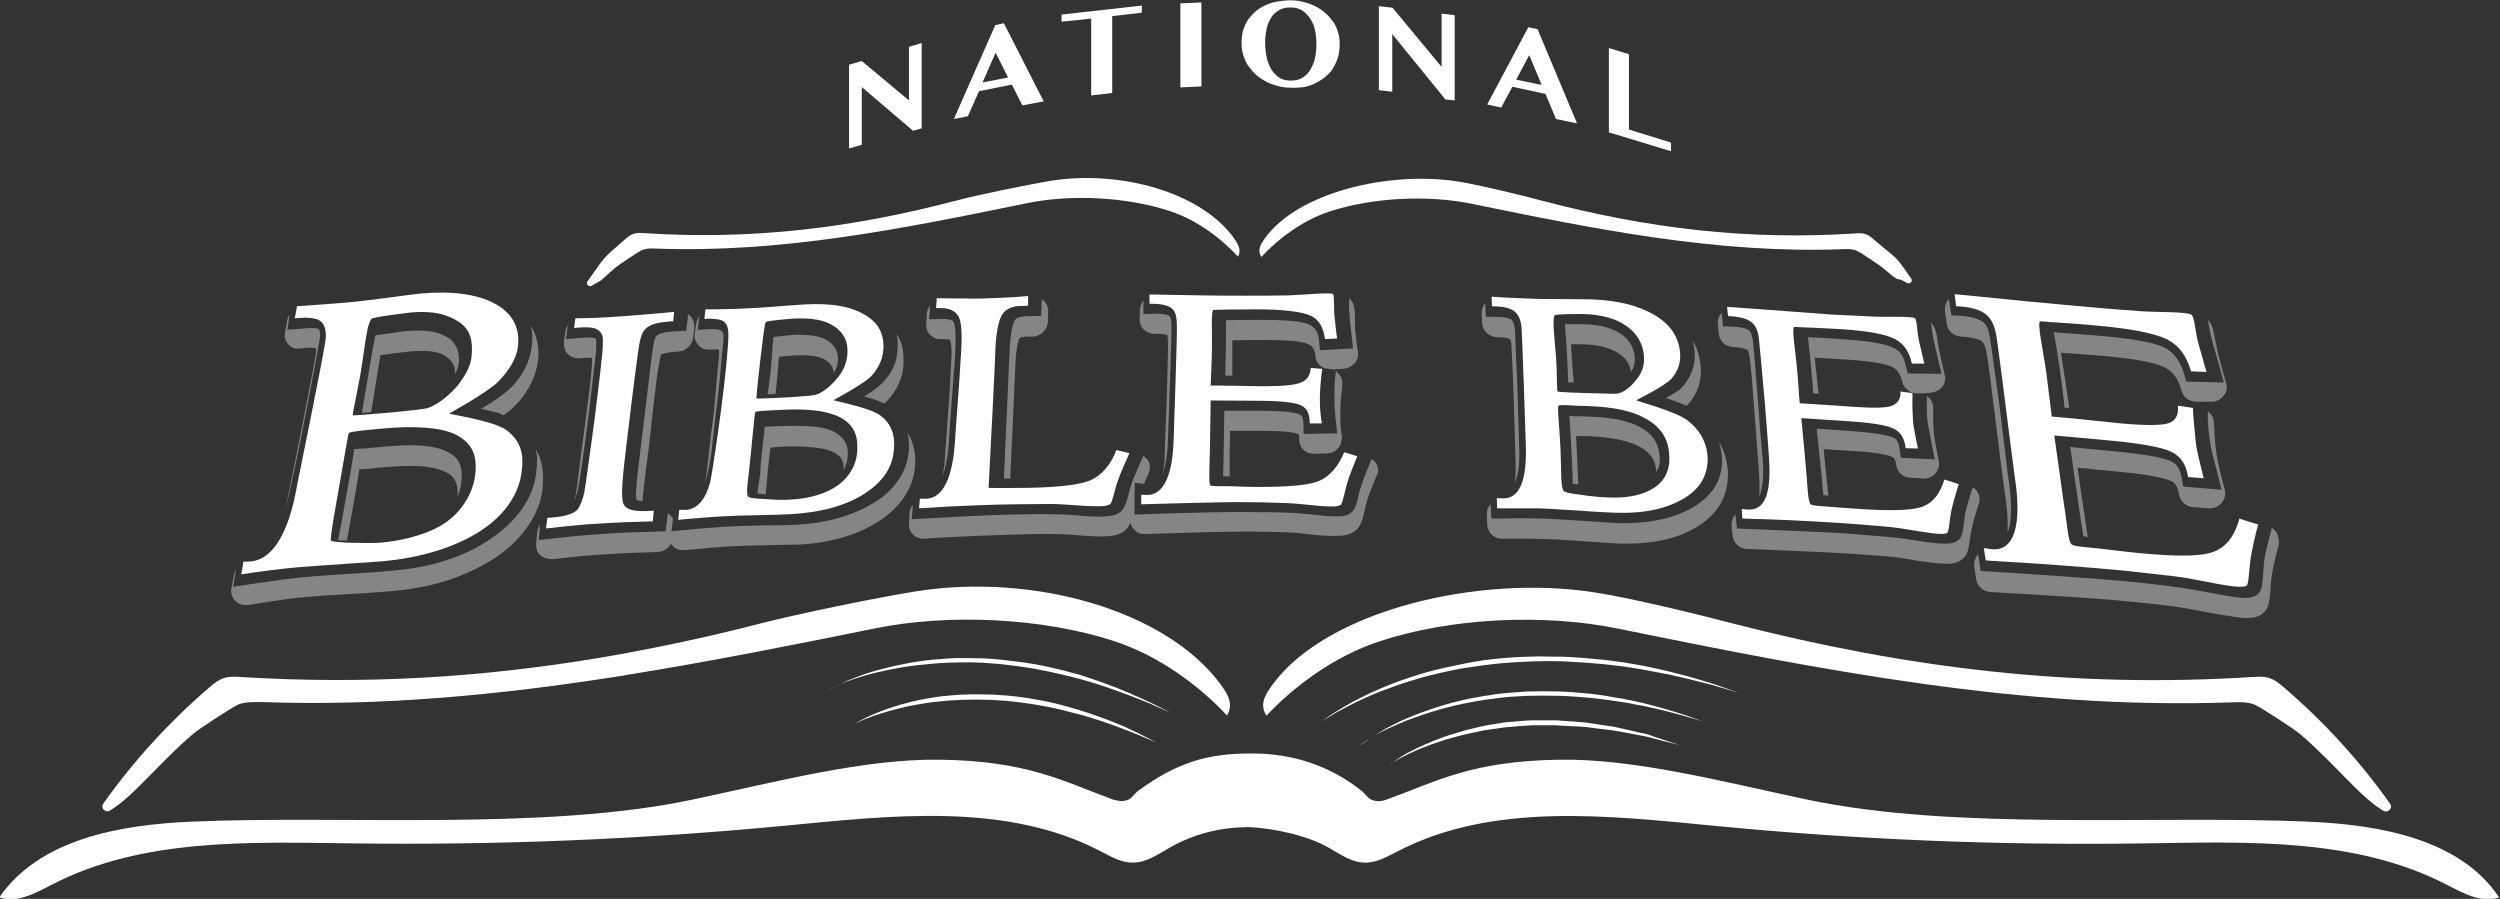 <svg width="178" height="64" viewBox="0 0 178 64" fill="none" xmlns="http://www.w3.org/2000/svg">
<rect x="0" y="0" width="178" height="64" fill="#333333" stroke="none"/>
<g clip-path="url(#clip0_201_164)">
<path d="M164.412 58.505C153.479 58.019 139.279 59.189 128.595 56.916C122.651 55.658 116.368 54.003 111.015 54.091C104.799 54.179 102.281 55.636 98.765 56.916C98.425 57.048 98.04 57.093 97.699 56.96C97.382 56.85 97.2 56.497 96.928 56.298C94.818 54.599 92.096 53.628 89.147 53.65C89.079 53.65 89.034 53.65 88.966 53.65C88.921 53.65 88.875 53.65 88.83 53.65C86.017 53.672 83.817 54.268 81.049 56.298C80.777 56.497 80.596 56.85 80.278 56.96C79.938 57.093 79.552 57.026 79.212 56.916C75.719 55.636 73.178 54.179 66.963 54.091C61.587 54.003 55.326 55.658 49.383 56.916C38.699 59.189 24.498 58.019 13.565 58.505C8.484 58.726 2.79 59.763 -0.045 63.89C1.18 64.331 2.495 63.603 3.652 63.007C10.14 59.63 17.898 59.962 25.247 60.05C35.477 60.182 45.685 59.763 55.87 58.792C63.469 58.064 71.613 57.093 78.35 60.602C79.099 60.999 79.87 61.44 80.709 61.418C81.662 61.396 82.456 60.822 83.272 60.359C84.928 59.41 86.834 58.902 88.739 58.902C88.739 58.902 88.739 58.902 88.739 58.88C90.622 58.946 93.072 59.476 94.614 60.359C95.431 60.822 96.247 61.418 97.177 61.418C98.017 61.44 98.788 60.977 99.537 60.602C106.274 57.115 114.417 58.064 122.016 58.792C132.179 59.785 142.409 60.204 152.639 60.05C159.989 59.939 167.747 59.63 174.234 63.007C175.391 63.603 176.707 64.331 177.932 63.89C175.187 59.763 169.494 58.726 164.412 58.505Z" fill="white"/>
<path d="M170.174 57.225C167.996 54.157 165.456 51.377 162.598 48.927C162.28 48.662 161.94 48.375 161.531 48.265C161.169 48.155 160.806 48.177 160.443 48.199C147.604 49.015 135.876 47.603 123.423 44.403C120.791 43.719 116.209 42.593 113.51 42.174C105.23 40.894 94.478 43.454 90.599 48.751C90.055 49.501 89.669 50.163 90.168 50.957C92.142 48.861 95 46.72 98.221 45.661C103.325 43.984 109.926 43.675 115.188 44.756C129.615 47.691 143.997 50.538 158.9 50.008C159.445 49.986 160.012 49.964 160.511 50.163C160.919 50.317 163.437 51.973 163.755 52.26C166.25 54.378 167.996 56.717 169.698 57.733C170.015 57.909 170.401 57.534 170.174 57.225Z" fill="white"/>
<path d="M86.924 48.751C83.045 43.454 73.609 40.806 65.329 42.086C62.63 42.505 56.732 43.719 54.101 44.403C51.628 45.043 49.201 45.595 46.774 46.08C45.413 46.345 44.075 46.61 42.714 46.831C34.298 48.243 25.95 48.751 17.081 48.199C16.718 48.177 16.332 48.155 15.992 48.265C15.584 48.375 15.243 48.662 14.926 48.927C12.068 51.377 9.504 54.179 7.349 57.225C7.145 57.534 7.508 57.909 7.826 57.711C9.527 56.695 11.274 54.356 13.769 52.237C14.086 51.95 16.604 50.295 17.013 50.141C17.534 49.964 18.079 49.986 18.623 49.986C27.175 50.295 35.568 49.479 43.893 48.177C44.075 48.155 44.505 48.088 44.687 48.044C50.585 47.095 56.46 45.926 62.335 44.734C67.598 43.675 74.199 43.984 79.302 45.639C82.546 46.698 85.404 48.839 87.355 50.935C87.832 50.163 87.469 49.501 86.924 48.751Z" fill="white"/>
<path d="M89.805 18.295C89.51 17.81 89.737 17.412 90.077 16.949C92.414 13.705 98.879 12.138 103.869 12.932C105.48 13.197 108.247 13.881 109.835 14.301C117.321 16.265 124.398 17.125 132.133 16.618C132.36 16.596 132.587 16.596 132.791 16.662C133.041 16.728 133.245 16.905 133.426 17.059C135.15 18.56 134.787 17.964 136.08 19.84C136.216 20.017 135.989 20.259 135.785 20.149C134.765 19.531 135.604 20.392 134.107 19.112C133.903 18.935 132.405 17.92 132.156 17.832C131.838 17.721 131.521 17.721 131.18 17.743C122.22 18.074 113.555 16.309 104.845 14.521C101.669 13.859 97.699 14.058 94.614 15.073C92.709 15.713 90.985 17.015 89.805 18.295Z" fill="white"/>
<path d="M87.854 16.949C85.518 13.705 79.824 12.094 74.856 12.866C73.246 13.131 69.685 13.86 68.097 14.279C60.611 16.243 53.534 17.104 45.799 16.596C45.572 16.574 45.345 16.574 45.141 16.64C44.891 16.706 44.687 16.883 44.506 17.037C42.782 18.538 43.145 18.185 41.829 20.039C41.693 20.215 41.92 20.458 42.124 20.348C43.145 19.73 42.305 20.37 43.802 19.068C44.007 18.891 45.504 17.876 45.753 17.788C46.071 17.677 46.388 17.677 46.729 17.7C55.689 18.03 64.354 16.265 73.064 14.477C76.24 13.815 80.21 14.014 83.295 15.029C85.246 15.669 86.97 16.993 88.149 18.273C88.399 17.81 88.172 17.413 87.854 16.949Z" fill="white"/>
<path d="M93.957 51.487C93.957 51.487 94.32 51.178 95.045 50.714C95.408 50.494 95.839 50.229 96.361 49.942C96.883 49.677 97.472 49.368 98.153 49.081C98.811 48.794 99.559 48.508 100.353 48.243C101.147 47.978 101.987 47.735 102.894 47.536C103.348 47.448 103.801 47.338 104.255 47.25C104.482 47.206 104.709 47.161 104.958 47.117C105.185 47.073 105.435 47.051 105.661 47.007C106.138 46.941 106.614 46.897 107.09 46.852C107.567 46.808 108.066 46.786 108.542 46.764C109.019 46.764 109.518 46.72 109.994 46.742C110.47 46.764 110.969 46.742 111.446 46.764C112.398 46.808 113.351 46.897 114.259 46.985C114.712 47.051 115.166 47.095 115.597 47.161C116.028 47.227 116.459 47.316 116.867 47.382C117.276 47.448 117.684 47.559 118.047 47.625C118.228 47.669 118.432 47.713 118.614 47.757C118.795 47.801 118.977 47.846 119.158 47.89C119.521 47.978 119.839 48.066 120.179 48.154C120.497 48.243 120.792 48.331 121.086 48.419C121.653 48.596 122.153 48.728 122.538 48.883C123.332 49.17 123.786 49.324 123.786 49.324C123.786 49.324 123.332 49.192 122.515 48.949C122.107 48.816 121.608 48.684 121.041 48.552C120.474 48.397 119.816 48.243 119.113 48.088C118.931 48.044 118.75 48 118.568 47.978C118.387 47.934 118.206 47.912 118.001 47.867C117.616 47.801 117.23 47.713 116.822 47.647C116.414 47.581 115.983 47.514 115.552 47.448C115.121 47.404 114.667 47.338 114.236 47.294C113.329 47.206 112.398 47.139 111.446 47.095C110.969 47.073 110.493 47.073 110.017 47.073C109.54 47.073 109.064 47.095 108.565 47.117C108.089 47.139 107.612 47.161 107.113 47.206C106.637 47.25 106.16 47.294 105.684 47.36C105.208 47.426 104.754 47.492 104.3 47.559C103.847 47.625 103.393 47.735 102.939 47.823C102.055 48.022 101.215 48.221 100.421 48.486C99.627 48.728 98.902 48.993 98.221 49.258C97.541 49.523 96.951 49.81 96.429 50.052C95.907 50.317 95.454 50.56 95.091 50.759C94.728 50.979 94.456 51.156 94.251 51.266C94.047 51.421 93.957 51.487 93.957 51.487Z" fill="white"/>
<path d="M96.747 53.142C96.747 53.142 97.041 52.877 97.631 52.502C97.926 52.325 98.289 52.105 98.697 51.862C99.128 51.641 99.605 51.377 100.149 51.156C100.694 50.913 101.306 50.692 101.941 50.472C102.599 50.251 103.28 50.052 104.028 49.876C104.391 49.788 104.777 49.699 105.14 49.655C105.321 49.611 105.525 49.589 105.707 49.545C105.911 49.523 106.092 49.501 106.296 49.456C106.682 49.39 107.09 49.368 107.476 49.324C107.884 49.302 108.27 49.258 108.678 49.236C109.472 49.214 110.289 49.214 111.06 49.236C111.854 49.258 112.625 49.346 113.374 49.412C113.737 49.456 114.1 49.501 114.463 49.567C114.826 49.633 115.166 49.699 115.506 49.743C115.846 49.81 116.164 49.876 116.482 49.942C116.799 50.008 117.094 50.074 117.389 50.163C117.684 50.229 117.956 50.317 118.228 50.383C118.5 50.45 118.727 50.538 118.977 50.604C119.43 50.736 119.839 50.869 120.179 50.979C120.837 51.222 121.2 51.354 121.2 51.354C121.2 51.354 120.814 51.244 120.156 51.045C119.816 50.935 119.408 50.847 118.954 50.714C118.478 50.582 117.956 50.472 117.366 50.339C117.071 50.273 116.776 50.207 116.459 50.163C116.141 50.096 115.824 50.03 115.483 49.986C115.143 49.942 114.803 49.876 114.44 49.832C114.077 49.788 113.714 49.743 113.351 49.699C112.603 49.633 111.854 49.567 111.06 49.545C110.289 49.523 109.495 49.523 108.701 49.545C108.315 49.567 107.907 49.589 107.521 49.611C107.136 49.655 106.727 49.677 106.365 49.743C105.593 49.832 104.845 49.964 104.119 50.118C103.393 50.273 102.712 50.45 102.055 50.648C101.397 50.847 100.807 51.068 100.24 51.266C99.695 51.487 99.196 51.708 98.765 51.906C98.334 52.105 97.972 52.303 97.654 52.48C97.064 52.921 96.747 53.142 96.747 53.142Z" fill="white"/>
<path d="M58.842 49.214C58.842 49.214 59.182 48.993 59.794 48.706C60.112 48.552 60.498 48.397 60.951 48.221C61.405 48.044 61.927 47.868 62.494 47.713C63.061 47.559 63.696 47.404 64.377 47.272C65.057 47.139 65.76 47.029 66.509 46.963C66.872 46.941 67.257 46.897 67.643 46.875C67.847 46.875 68.029 46.852 68.233 46.852C68.437 46.852 68.618 46.852 68.823 46.852C69.208 46.852 69.617 46.875 70.002 46.875C70.411 46.897 70.796 46.919 71.204 46.963C71.998 47.051 72.792 47.139 73.564 47.272C74.335 47.404 75.083 47.581 75.809 47.757C76.172 47.868 76.535 47.956 76.875 48.044C77.216 48.155 77.556 48.265 77.874 48.375C78.191 48.486 78.509 48.596 78.804 48.706C79.099 48.817 79.393 48.927 79.666 49.037C79.938 49.148 80.21 49.258 80.46 49.368C80.709 49.479 80.936 49.589 81.163 49.677C81.594 49.876 81.979 50.053 82.297 50.207C82.909 50.516 83.272 50.715 83.272 50.715C83.272 50.715 82.909 50.56 82.274 50.273C81.957 50.119 81.571 49.964 81.117 49.788C80.664 49.611 80.165 49.413 79.597 49.214C79.325 49.104 79.03 49.015 78.713 48.905C78.418 48.817 78.1 48.684 77.76 48.596C77.442 48.508 77.102 48.397 76.762 48.309C76.422 48.221 76.059 48.133 75.696 48.044C74.97 47.868 74.221 47.713 73.45 47.581C72.679 47.448 71.908 47.36 71.114 47.272C70.728 47.25 70.32 47.206 69.934 47.184C69.549 47.184 69.14 47.139 68.755 47.161C67.983 47.161 67.212 47.184 66.464 47.25C65.715 47.316 65.012 47.382 64.354 47.492C63.673 47.603 63.061 47.735 62.471 47.868C61.904 48 61.382 48.155 60.906 48.309C60.452 48.464 60.044 48.596 59.727 48.728C59.182 49.015 58.842 49.214 58.842 49.214Z" fill="white"/>
<path d="M60.838 51.553C60.838 51.553 61.133 51.355 61.677 51.09C61.949 50.957 62.29 50.803 62.698 50.648C63.106 50.494 63.56 50.339 64.059 50.185C64.558 50.053 65.125 49.898 65.715 49.788C66.305 49.677 66.94 49.567 67.598 49.523C67.938 49.501 68.255 49.457 68.596 49.457C68.936 49.435 69.276 49.435 69.617 49.435C69.957 49.435 70.32 49.457 70.66 49.457C71 49.479 71.363 49.501 71.703 49.523C72.407 49.589 73.11 49.677 73.79 49.81C74.471 49.92 75.129 50.075 75.787 50.251C76.104 50.339 76.422 50.428 76.717 50.516C77.011 50.604 77.306 50.715 77.601 50.803C77.896 50.891 78.168 51.002 78.418 51.09C78.69 51.178 78.94 51.288 79.189 51.377C79.439 51.487 79.665 51.575 79.892 51.663C80.119 51.752 80.323 51.862 80.505 51.95C80.89 52.127 81.231 52.282 81.503 52.436C82.047 52.723 82.342 52.877 82.342 52.877C82.342 52.877 82.025 52.745 81.457 52.502C81.185 52.37 80.845 52.237 80.437 52.083C80.051 51.928 79.597 51.752 79.098 51.575C78.849 51.487 78.599 51.399 78.327 51.31C78.055 51.222 77.783 51.134 77.488 51.046C77.193 50.957 76.898 50.869 76.603 50.803C76.308 50.737 75.991 50.648 75.673 50.56C75.038 50.406 74.38 50.273 73.7 50.163C73.019 50.053 72.339 49.964 71.635 49.898C71.295 49.876 70.932 49.854 70.592 49.832C70.252 49.832 69.911 49.81 69.571 49.81C68.891 49.81 68.21 49.832 67.575 49.876C66.917 49.942 66.305 49.986 65.715 50.097C65.125 50.185 64.581 50.295 64.059 50.428C63.038 50.67 62.222 50.957 61.654 51.178C61.156 51.377 60.838 51.553 60.838 51.553Z" fill="white"/>
<path d="M98.947 54.444C98.947 54.444 99.196 54.245 99.695 53.914C99.945 53.76 100.24 53.583 100.625 53.407C100.807 53.318 100.988 53.208 101.215 53.12C101.419 53.032 101.646 52.921 101.873 52.833C102.1 52.723 102.349 52.656 102.599 52.546C102.848 52.458 103.121 52.347 103.393 52.281C103.665 52.193 103.96 52.105 104.255 52.016C104.55 51.928 104.845 51.884 105.162 51.796C105.48 51.73 105.775 51.641 106.115 51.597C106.432 51.553 106.773 51.487 107.09 51.443C107.249 51.42 107.431 51.398 107.589 51.398C107.748 51.376 107.93 51.376 108.088 51.354C108.429 51.332 108.769 51.288 109.086 51.288C109.427 51.288 109.767 51.288 110.107 51.288C110.266 51.288 110.447 51.288 110.606 51.288H110.856L111.105 51.31C111.446 51.332 111.763 51.354 112.081 51.376C112.239 51.398 112.398 51.398 112.557 51.42C112.716 51.42 112.875 51.443 113.033 51.465C113.669 51.553 114.258 51.641 114.825 51.73C115.393 51.84 115.914 51.972 116.413 52.083C116.663 52.149 116.89 52.193 117.117 52.237C117.343 52.281 117.548 52.37 117.729 52.436C118.115 52.568 118.455 52.678 118.727 52.767C119.294 52.943 119.612 53.054 119.612 53.054C119.612 53.054 119.294 52.965 118.727 52.833C118.455 52.767 118.092 52.678 117.706 52.568C117.502 52.524 117.298 52.458 117.071 52.414C116.844 52.37 116.617 52.325 116.368 52.281C115.869 52.193 115.347 52.083 114.78 51.994C114.213 51.928 113.623 51.862 112.988 51.774C112.376 51.707 111.718 51.707 111.06 51.663L110.81 51.641H110.561C110.402 51.641 110.221 51.641 110.062 51.641C109.722 51.641 109.404 51.641 109.064 51.641C108.724 51.663 108.406 51.685 108.066 51.707C107.907 51.73 107.725 51.73 107.567 51.752C107.408 51.774 107.249 51.774 107.068 51.796C106.432 51.906 105.775 51.95 105.162 52.105C104.867 52.171 104.55 52.237 104.255 52.303C103.96 52.37 103.688 52.458 103.415 52.524C103.143 52.59 102.871 52.678 102.622 52.767C102.372 52.855 102.123 52.921 101.896 53.01C101.442 53.186 101.011 53.34 100.648 53.517C100.285 53.672 99.968 53.848 99.695 53.98C99.446 54.135 99.242 54.223 99.106 54.312C99.015 54.378 98.947 54.444 98.947 54.444Z" fill="white"/>
<path d="M36.068 30.632C35.16 29.948 31.984 29.506 31.984 29.44C31.984 29.44 34.752 27.917 35.478 27.167C36.204 26.417 36.793 25.556 36.884 24.607C37.02 23.283 36.453 22.268 35.206 21.605C33.958 20.944 32.211 20.701 29.943 20.899C29.603 20.921 26.064 21.429 24.703 21.539C23.342 21.65 21.845 21.76 21.142 21.804C21.096 22.157 20.983 22.665 20.983 22.665C21.89 22.577 22.503 22.621 22.82 22.863C23.138 23.106 23.274 23.614 23.16 24.342C22.843 26.306 21.232 34.119 21.142 34.604C20.574 37.892 19.44 39.812 17.898 39.967C17.739 39.989 17.626 39.989 17.558 39.989C17.489 39.989 17.399 39.989 17.331 39.989C17.285 40.364 17.24 40.519 17.172 40.894C18.011 40.761 19.939 40.497 21.232 40.386C22.548 40.276 26.654 40.011 27.175 39.967C29.966 39.724 32.438 38.952 34.207 37.804C35.977 36.657 37.02 35.09 37.156 33.434C37.315 32.177 36.975 31.316 36.068 30.632ZM26.45 22.709C26.586 22.555 28.945 22.29 29.285 22.245C30.85 22.113 31.848 22.378 32.688 22.93C33.527 23.481 33.686 24.342 33.572 25.424C33.504 26.108 33.073 26.814 32.597 27.432C32.12 28.028 31.236 28.778 30.487 29.043C30.102 29.197 25.157 29.617 25.111 29.572C25.088 29.55 25.338 28.403 25.656 26.681C25.837 25.644 25.973 24.452 26.132 23.614C26.2 23.172 26.381 22.753 26.45 22.709ZM33.844 33.743C33.708 35.023 32.96 36.303 31.848 37.12C30.737 37.937 28.922 38.488 27.039 38.643C26.427 38.687 23.705 38.665 23.569 38.488C23.478 38.356 23.864 36.259 24.204 34.339C24.521 32.508 24.794 30.875 24.839 30.83C24.975 30.698 26.744 30.566 27.13 30.521C29.489 30.301 31.417 30.411 32.483 30.963C33.595 31.537 33.981 32.375 33.844 33.743Z" fill="white"/>
<path d="M44.801 30.036C44.96 28.623 45.436 24.938 45.504 24.585C45.549 24.232 45.685 23.812 45.776 23.658C45.912 23.415 46.162 23.216 46.457 23.106C46.752 22.996 47.16 22.929 47.727 22.885C47.818 22.885 47.931 22.885 47.931 22.885C47.954 22.709 47.977 22.444 47.999 22.201C47.319 22.267 46.684 22.334 46.071 22.378C45.459 22.422 44.914 22.466 44.438 22.51C43.871 22.554 43.281 22.576 42.669 22.62C42.056 22.643 41.557 22.665 40.967 22.665C40.945 22.929 40.899 23.084 40.877 23.349C40.967 23.349 41.081 23.327 41.171 23.327C41.739 23.283 42.056 23.305 42.328 23.371C42.6 23.459 42.782 23.636 42.873 23.856C42.941 24.033 42.918 24.254 42.918 24.695C42.918 25.136 42.487 28.645 42.328 29.903C42.147 31.161 41.693 34.626 41.602 35.067C41.512 35.509 41.307 36.016 41.171 36.215C41.035 36.414 40.786 36.546 40.491 36.634C40.196 36.745 39.765 36.811 39.221 36.855C39.107 36.855 39.084 36.855 38.971 36.877C38.948 37.186 38.903 37.318 38.88 37.627C39.606 37.539 40.309 37.473 40.967 37.407C41.625 37.34 42.215 37.296 42.759 37.274C43.213 37.252 43.757 37.208 44.415 37.186C45.073 37.164 45.708 37.142 46.48 37.12C46.502 36.811 46.525 36.678 46.547 36.369C46.434 36.369 46.434 36.369 46.321 36.369C45.776 36.414 45.345 36.392 45.05 36.325C44.755 36.259 44.551 36.149 44.438 35.972C44.347 35.818 44.325 35.707 44.302 35.354C44.211 34.516 44.642 31.448 44.801 30.036Z" fill="white"/>
<path d="M62.698 29.595C61.95 29.021 59.364 28.535 59.341 28.491C59.341 28.491 61.496 27.344 62.018 26.792C62.562 26.218 62.88 25.512 62.902 24.762C62.925 23.702 62.517 22.93 61.473 22.356C60.453 21.782 59.137 21.584 57.322 21.672C57.05 21.694 56.664 21.716 55.757 21.782C54.872 21.849 54.146 21.915 53.534 21.937C52.989 21.959 52.4 22.003 51.855 22.003C51.311 22.025 50.767 22.025 50.222 22.025C50.199 22.312 50.177 22.533 50.154 22.709C50.517 22.687 50.449 22.665 51.039 22.731C51.991 22.82 51.901 23.614 51.81 24.85C51.583 28.05 50.676 33.92 50.562 34.34C50.222 35.597 49.632 36.26 48.816 36.304C48.702 36.304 48.611 36.304 48.544 36.304C48.475 36.304 48.43 36.304 48.362 36.304C48.339 36.59 48.294 37.01 48.294 37.01C48.952 36.944 49.587 36.9 50.109 36.855C50.63 36.811 51.061 36.789 51.356 36.767C52.082 36.723 52.967 36.701 54.078 36.679C55.167 36.657 55.802 36.635 56.211 36.613C58.411 36.502 60.203 36.017 61.541 35.156C62.88 34.295 63.583 33.236 63.651 31.934C63.742 30.963 63.447 30.169 62.698 29.595ZM54.509 22.952C54.623 22.842 55.145 22.82 55.485 22.775C55.848 22.731 56.165 22.709 56.437 22.687C57.685 22.621 58.683 22.753 59.364 23.217C60.067 23.68 60.384 24.276 60.339 25.137C60.316 25.689 60.112 26.284 59.749 26.748C59.409 27.211 58.751 27.873 58.184 28.072C57.889 28.182 57.413 28.182 56.982 28.226C56.551 28.27 56.075 28.293 55.575 28.315C55.099 28.337 54.759 28.359 54.509 28.359C54.282 28.359 53.897 28.403 53.852 28.359C53.829 28.315 54.373 23.217 54.509 22.952ZM59.681 34.538C58.842 35.134 57.685 35.509 56.211 35.575C55.734 35.597 55.281 35.597 54.782 35.553C54.282 35.509 53.375 35.509 53.262 35.355C53.08 35.134 53.307 33.964 53.375 33.104C53.42 32.684 53.511 31.89 53.579 31.073C53.67 30.213 53.738 29.352 53.783 29.33C53.874 29.242 55.462 29.197 55.757 29.175C57.617 29.087 58.955 29.264 59.84 29.727C60.725 30.213 61.088 30.919 61.042 31.978C61.02 33.015 60.52 33.92 59.681 34.538Z" fill="white"/>
<path d="M77.76 34.141C77.057 34.494 75.56 34.692 73.133 34.736C72.724 34.736 70.91 34.758 70.388 34.736C70.524 32.154 70.842 25.953 70.864 25.136C70.887 23.79 71.114 22.753 71.363 22.378C71.613 22.003 72.067 21.782 72.77 21.782C72.928 21.782 73.042 21.782 73.201 21.76C73.201 21.473 73.201 21.363 73.201 21.076C72.656 21.12 72.248 21.164 71.681 21.186C71.136 21.208 70.569 21.23 70.002 21.252C69.707 21.252 69.322 21.274 68.823 21.252C68.346 21.252 67.621 21.252 66.691 21.23C66.691 21.517 66.668 21.649 66.645 21.936C66.691 21.936 66.804 21.936 66.827 21.936C67.575 21.914 67.961 22.113 68.21 22.466C68.46 22.841 68.505 23.702 68.437 24.96C68.278 27.851 68.052 30.323 68.006 31.271C67.847 33.986 67.167 35.465 65.942 35.509C65.829 35.509 65.556 35.509 65.488 35.509C65.488 35.796 65.443 35.906 65.443 36.193C66.758 36.105 67.893 36.038 69.639 35.972C71.386 35.906 73.586 35.884 74.857 35.884C76.127 35.884 78.577 36.237 79.031 35.906C79.212 35.774 79.371 34.803 79.598 34.207C79.802 33.611 80.142 32.883 80.414 32.265C80.029 32.176 79.87 32.132 79.484 32.044C79.099 33.081 78.463 33.787 77.76 34.141Z" fill="white"/>
<path d="M95.704 32.199C95.318 33.17 94.705 33.876 94.002 34.207C93.299 34.538 91.847 34.671 89.556 34.671C88.853 34.671 88.422 34.648 87.855 34.626C87.265 34.604 86.29 34.648 86.176 34.56C86.04 34.428 86.131 33.038 86.154 31.581C86.176 30.213 86.199 28.69 86.199 28.513C86.585 28.513 88.535 28.535 89.511 28.535C91.144 28.535 92.188 28.646 92.641 28.866C93.095 29.087 93.231 29.462 93.254 30.058C93.254 30.102 93.254 30.102 93.254 30.146C93.617 30.146 93.775 30.146 94.116 30.146C94.093 30.036 94.07 29.86 94.048 29.661C94.002 29.374 93.957 28.734 93.98 28.05C94.002 27.299 94.116 26.505 94.138 26.262C93.798 26.24 93.662 26.218 93.322 26.196C93.299 26.704 93.072 27.057 92.641 27.233C92.233 27.41 91.371 27.498 90.078 27.498C89.806 27.498 89.284 27.498 88.49 27.476C87.696 27.454 86.358 27.454 86.199 27.454C86.199 27.277 86.267 26.108 86.29 24.85C86.312 23.548 86.222 22.268 86.38 22.069C86.403 22.047 88.989 22.025 89.488 22.025C91.416 22.025 92.755 22.202 93.344 22.488C93.934 22.775 94.229 23.327 94.343 24.144C94.705 24.122 94.841 24.122 95.204 24.099C95.114 23.57 95.091 23.106 95.023 22.577C94.955 22.047 95.023 21.054 94.91 20.944C94.728 20.789 92.687 21.01 91.689 21.032C90.69 21.054 89.692 21.054 88.717 21.054C87.832 21.054 86.789 21.054 85.564 21.032C84.339 21.01 83.386 20.988 81.844 20.966C81.844 21.231 81.844 21.341 81.844 21.628C81.889 21.628 81.912 21.628 81.957 21.628C82.683 21.628 83.159 21.738 83.431 21.959C83.726 22.18 83.794 22.665 83.794 23.239C83.817 23.901 83.613 29.705 83.568 31.184C83.5 33.832 82.865 35.244 81.662 35.244C81.549 35.244 81.299 35.222 81.254 35.222C81.254 35.509 81.254 35.642 81.254 35.906C81.458 35.906 87.061 35.73 88.422 35.752C89.42 35.752 90.305 35.774 91.53 35.818C92.777 35.84 95.046 36.26 95.454 35.951C95.613 35.84 95.772 34.847 95.953 34.273C96.135 33.7 96.407 33.082 96.633 32.486C96.271 32.375 96.089 32.309 95.704 32.199Z" fill="white"/>
<path d="M120.111 29.904C119.249 29.264 116.505 28.557 116.505 28.491C116.505 28.491 118.523 27.498 119 26.968C119.476 26.439 119.703 25.777 119.612 25.026C119.499 23.967 118.932 23.106 117.797 22.422C116.663 21.76 115.189 21.385 113.351 21.319C113.079 21.319 112.489 21.297 111.582 21.297C110.675 21.297 109.904 21.297 109.291 21.275C108.724 21.253 108.18 21.23 107.635 21.208C107.091 21.186 106.773 21.164 106.206 21.12C106.229 21.407 106.206 21.539 106.229 21.804C106.274 21.804 106.297 21.804 106.342 21.804C107.068 21.826 107.544 21.937 107.839 22.179C108.134 22.422 108.293 22.797 108.338 23.371C108.384 24.033 108.611 30.764 108.633 31.492C108.747 34.163 108.225 35.509 107 35.487C106.887 35.487 106.637 35.465 106.569 35.465C106.592 35.752 106.592 35.928 106.592 36.193C106.773 36.193 109.246 36.193 109.563 36.193C110.289 36.215 111.514 36.304 112.626 36.37C113.76 36.458 114.463 36.48 114.871 36.502C117.117 36.59 118.682 36.215 119.93 35.465C121.177 34.715 121.699 33.611 121.563 32.309C121.427 31.316 120.973 30.566 120.111 29.904ZM110.788 25.401C110.697 24.188 110.493 22.665 110.697 22.444C110.788 22.356 112.467 22.356 112.739 22.356C114.009 22.4 115.007 22.665 115.779 23.195C116.55 23.724 116.958 24.43 117.049 25.313C117.094 25.865 116.981 26.351 116.686 26.792C116.391 27.233 115.869 27.807 115.325 27.984C115.098 28.072 114.554 28.028 113.737 28.006C112.467 27.984 110.924 27.917 110.902 27.873C110.834 27.851 110.879 26.615 110.788 25.401ZM117.866 34.67C117.094 35.2 116.028 35.487 114.508 35.421C114.009 35.399 113.646 35.377 113.125 35.31C112.603 35.222 111.469 35.134 111.333 34.957C111.106 34.67 111.174 33.523 111.106 31.956C111.038 30.367 110.856 29.021 110.97 28.888C111.038 28.8 111.922 28.866 112.217 28.888C112.535 28.888 112.716 28.91 113.034 28.91C114.939 28.977 116.255 29.264 117.23 29.837C118.206 30.389 118.75 31.184 118.841 32.265C118.954 33.258 118.637 34.119 117.866 34.67Z" fill="white"/>
<path d="M136.965 36.038C136.262 36.347 134.742 36.392 132.383 36.237C131.68 36.193 131.113 36.149 130.523 36.105C129.933 36.038 129.049 36.038 128.912 35.906C128.731 35.73 128.686 34.538 128.64 34.008C128.595 33.478 128.3 30.124 128.255 29.771C128.663 29.793 128.844 29.815 129.253 29.837C130.228 29.903 130.614 29.925 131.612 29.992C133.29 30.102 134.357 30.279 134.833 30.521C135.332 30.764 135.581 31.205 135.672 31.823C135.672 31.867 135.672 31.867 135.695 31.912C136.058 31.934 136.217 31.912 136.557 31.934C136.534 31.823 136.262 30.477 136.239 30.301C136.194 29.992 136.194 29.572 136.171 29.197C136.149 28.844 136.171 28.447 136.171 28.027C136.149 28.005 136.126 28.005 136.081 27.983C135.786 27.939 135.627 27.917 135.309 27.873C135.355 28.381 135.128 28.712 134.719 28.888C134.311 29.043 133.472 29.065 132.134 28.976C131.861 28.954 128.323 28.712 128.141 28.712C128.096 28.336 128.05 27.343 127.937 26.13C127.824 24.916 127.574 23.437 127.733 23.283C127.756 23.261 128.05 23.305 128.323 23.305C129.661 23.349 130.591 23.415 131.113 23.437C133.109 23.57 134.288 23.812 134.924 24.143C135.559 24.474 135.944 25.048 136.126 25.887C136.489 25.887 136.648 25.887 137.011 25.887C136.874 25.335 136.784 24.872 136.648 24.342C136.511 23.79 136.489 22.775 136.353 22.665C136.126 22.488 134.243 22.599 133.222 22.532C132.202 22.488 131.453 22.444 130.455 22.4C129.548 22.334 128.459 22.245 127.211 22.157C125.964 22.069 124.534 21.959 122.969 21.848C122.992 22.113 123.015 22.245 123.037 22.51C123.083 22.51 123.105 22.51 123.151 22.51C123.899 22.554 124.376 22.687 124.693 22.93C125.011 23.172 125.17 23.547 125.238 24.143C125.283 24.496 125.464 26.593 125.646 28.557C125.782 30.301 125.895 31.625 125.941 32.419C126.145 35.112 125.691 36.347 124.444 36.281C124.33 36.281 124.081 36.237 124.013 36.237C124.035 36.524 124.035 36.634 124.058 36.921C124.149 36.921 126.712 36.987 129.071 37.12C131.566 37.252 133.857 37.451 134.515 37.517C135.786 37.627 138.281 38.223 138.644 37.936C138.78 37.826 138.825 36.811 138.961 36.237C139.097 35.663 139.279 35.068 139.46 34.472C139.029 34.339 138.848 34.273 138.44 34.141C138.145 35.112 137.668 35.752 136.965 36.038Z" fill="white"/>
<path d="M159.445 36.921C159.127 38.135 158.538 38.907 157.676 39.261C156.814 39.614 155.203 39.658 152.209 39.371C151.301 39.283 150.281 39.15 149.532 39.062C148.783 38.974 147.672 38.93 147.49 38.753C147.241 38.532 147.15 37.098 147.037 36.436C146.923 35.774 146.629 33.545 146.515 32.772C146.402 32 146.334 31.448 146.266 31.007C146.765 31.051 147.014 31.073 147.513 31.117C148.761 31.227 149.146 31.272 150.394 31.382C152.526 31.581 154.023 31.867 154.659 32.199C155.294 32.53 155.634 33.081 155.77 33.854C155.77 33.898 155.793 33.92 155.793 33.964C156.246 34.008 156.451 34.008 156.904 34.052C156.859 33.898 156.791 33.589 156.723 33.302C156.519 32.53 156.428 32.044 156.383 31.801C156.315 31.404 156.292 30.985 156.246 30.521C156.201 30.058 156.156 29.594 156.133 29.043C155.679 28.977 155.521 28.954 155.067 28.888C155.135 29.528 154.908 29.948 154.432 30.124C153.933 30.301 152.708 30.301 151.006 30.146C150.666 30.124 147.309 29.749 146.629 29.705C146.402 29.683 146.311 29.683 146.084 29.661C146.016 29.197 145.903 28.072 145.698 26.549C145.494 25.048 145.041 23.062 145.245 22.885C145.267 22.863 145.653 22.907 145.993 22.93C147.672 23.04 148.534 23.106 149.192 23.172C151.71 23.393 153.524 23.746 154.341 24.188C155.18 24.629 155.702 25.379 155.997 26.439C156.451 26.461 156.655 26.461 157.108 26.483C156.882 25.776 156.7 25.026 156.496 24.342C156.315 23.658 156.246 22.576 156.042 22.422C155.747 22.179 153.706 22.245 152.413 22.157C151.12 22.069 149.827 21.959 148.579 21.848C147.445 21.738 146.084 21.628 144.496 21.473C142.931 21.319 141.162 21.142 139.166 20.943C139.211 21.274 139.234 21.451 139.279 21.804C139.324 21.804 139.37 21.804 139.415 21.804C140.345 21.87 140.958 22.047 141.366 22.356C141.774 22.665 142.001 23.15 142.137 23.878C142.205 24.254 142.455 26.196 142.727 28.314C143.044 30.808 143.385 33.523 143.453 33.964C143.975 37.363 143.43 39.239 141.842 39.106C141.683 39.084 141.57 39.084 141.502 39.062C141.434 39.062 141.343 39.04 141.252 39.018C141.298 39.371 141.32 39.525 141.389 39.901C141.638 39.923 142.114 39.945 142.364 39.967C146.266 40.188 148.738 40.408 150.507 40.563C151.8 40.673 153.343 40.872 154.953 41.048C156.587 41.247 159.49 42.041 159.967 41.688C160.125 41.578 160.148 40.232 160.284 39.503C160.42 38.797 160.579 38.069 160.783 37.341C160.216 37.186 159.989 37.098 159.445 36.921Z" fill="white"/>
<path opacity="0.4" d="M38.131 31.978C38.29 32.486 38.245 33.037 38.177 33.655C38.018 35.222 37.02 36.944 34.978 38.334C33.164 39.592 30.85 40.386 27.946 40.629C27.47 40.673 26.563 40.761 25.02 40.85C23.682 40.938 22.593 41.004 21.663 41.093C21.277 41.137 20.756 41.181 20.098 41.269C19.417 41.357 16.604 41.777 16.604 41.777L16.808 40.541C16.741 40.673 16.672 40.806 16.65 40.96L16.468 41.909C16.423 42.24 16.536 42.571 16.786 42.814C16.99 43.013 17.194 43.079 17.489 43.079C17.534 43.079 17.716 43.079 17.784 43.057C18.623 42.924 19.599 42.77 20.256 42.681C20.914 42.593 21.436 42.527 21.822 42.505C22.752 42.417 23.773 42.35 25.111 42.284C26.676 42.196 27.629 42.108 28.105 42.063C31.077 41.799 33.368 40.938 35.273 39.702C37.315 38.356 38.472 36.436 38.63 34.803C38.721 33.721 38.653 32.773 38.131 31.978Z" fill="white"/>
<path opacity="0.4" d="M37.859 24.673C37.723 25.777 37.179 26.836 36.317 27.653C35.908 28.05 35.069 28.646 34.252 29.109C34.865 29.264 35.591 29.374 35.84 29.573C37.837 28.249 39.13 25.335 37.791 23.195C37.927 23.68 37.927 24.122 37.859 24.673Z" fill="white"/>
<path opacity="0.4" d="M22.774 24.121C22.82 23.68 22.729 23.481 22.729 23.459C22.729 23.459 22.616 23.283 21.55 23.393L20.461 23.481L20.62 22.378C20.552 22.51 20.483 22.599 20.461 22.753L20.279 23.746C20.234 24.077 20.347 24.364 20.597 24.585C20.824 24.828 21.141 24.85 21.459 24.805L21.595 24.783C22.162 24.717 22.366 24.783 22.48 24.805C22.48 24.805 22.525 25.004 22.502 25.137C22.321 26.196 21.595 30.036 20.279 36.458C21.141 33.059 22.729 24.474 22.774 24.121Z" fill="white"/>
<path opacity="0.4" d="M51.175 27.718C51.265 26.924 51.447 24.783 51.515 24.121C51.538 23.901 51.515 23.702 51.401 23.592C51.243 23.437 50.925 23.415 50.471 23.437L49.678 23.481L49.791 22.51C49.678 22.665 49.587 22.863 49.564 23.062L49.451 23.834C49.428 24.143 49.564 24.408 49.768 24.629C49.995 24.85 50.313 24.916 50.63 24.894H50.721C51.061 24.872 51.084 24.872 51.197 24.894C51.197 24.96 51.197 25.048 51.197 25.225C51.084 26.328 50.903 28.668 50.812 29.484C50.698 30.301 50.539 31.603 50.494 32.088C50.449 32.552 50.381 32.949 50.335 33.434C50.29 33.898 50.245 34.03 50.199 34.361C50.381 33.81 50.585 32.816 50.653 32.243C50.698 31.647 51.084 28.513 51.175 27.718Z" fill="white"/>
<path opacity="0.4" d="M62.812 27.277C62.539 27.564 62.04 27.918 61.519 28.227C62.108 28.381 62.562 28.535 62.97 28.734C63.038 28.69 63.084 28.624 63.129 28.58C63.855 27.829 64.309 26.88 64.331 25.865C64.354 25.049 64.263 24.409 63.832 23.769C63.923 24.1 63.946 24.541 63.9 24.916C63.855 25.887 63.469 26.593 62.812 27.277Z" fill="white"/>
<path opacity="0.4" d="M64.603 30.786C64.717 31.161 64.717 31.492 64.717 31.934C64.671 33.412 63.787 34.847 62.267 35.774C60.815 36.657 58.978 37.252 56.664 37.363C56.278 37.385 55.575 37.407 54.396 37.407C53.329 37.429 52.445 37.451 51.719 37.495C51.424 37.517 51.016 37.539 50.494 37.583C49.972 37.627 49.382 37.672 48.725 37.738L47.817 37.826L47.931 36.789C47.908 36.833 47.885 36.855 47.863 36.899C47.84 36.833 47.817 36.789 47.772 36.723C47.727 36.678 47.613 36.59 47.545 36.546L47.386 37.826L46.842 37.848C46.071 37.87 45.345 37.892 44.71 37.914C44.052 37.937 43.507 37.981 43.076 38.003C42.555 38.047 41.965 38.091 41.307 38.135C40.649 38.201 39.969 38.267 39.243 38.356L38.358 38.444L38.449 37.363C38.335 37.517 38.267 37.694 38.245 37.892L38.177 38.643C38.154 38.952 38.199 39.283 38.426 39.503C38.63 39.702 38.993 39.812 39.265 39.812C39.311 39.812 39.356 39.812 39.401 39.812C40.127 39.724 40.808 39.658 41.466 39.592C42.124 39.525 42.713 39.481 43.212 39.459C43.643 39.437 44.188 39.393 44.846 39.371C45.504 39.349 46.025 39.327 46.774 39.305C47.205 39.305 47.59 39.062 47.772 38.709C47.817 38.775 47.863 38.841 47.931 38.907C48.135 39.106 48.362 39.172 48.657 39.172C48.906 39.172 50.154 39.04 50.675 38.996C51.197 38.952 51.605 38.93 51.878 38.907C52.603 38.863 53.488 38.841 54.554 38.819C55.757 38.797 56.437 38.775 56.823 38.775C59.205 38.665 61.065 38.069 62.562 37.12C64.218 36.061 65.125 34.582 65.17 32.927C65.17 32.088 65.012 31.47 64.603 30.786Z" fill="white"/>
<path opacity="0.4" d="M42.214 26.99C42.305 26.174 42.419 25.335 42.441 24.96C42.464 24.585 42.464 24.21 42.419 24.121C42.419 24.121 42.396 24.099 42.35 24.077C42.26 24.055 42.01 23.989 41.352 24.055L40.309 24.143L40.422 23.172C40.309 23.327 40.241 23.503 40.241 23.68L40.15 24.342C40.127 24.651 40.196 24.982 40.422 25.203C40.649 25.423 40.967 25.534 41.284 25.512L41.511 25.49C41.874 25.468 42.033 25.468 42.146 25.468C42.146 25.556 42.169 25.644 42.146 25.865C42.124 27.056 41.239 33.214 41.148 34.052C41.08 34.891 40.967 35.288 40.899 35.663C40.944 35.553 41.012 35.332 41.126 34.957C41.307 34.406 42.146 27.807 42.214 26.99Z" fill="white"/>
<path opacity="0.4" d="M49.36 23.989L49.428 23.371C49.451 23.062 49.383 22.731 49.156 22.51C49.11 22.466 49.042 22.422 48.997 22.378L48.861 23.548L48.044 23.592C47.432 23.636 47.137 23.702 46.978 23.768C46.774 23.857 46.706 23.945 46.706 23.967C46.683 23.989 46.593 24.121 46.525 24.541C46.479 24.872 46.388 25.468 46.298 26.196C46.207 26.924 45.821 30.345 45.481 32.993C45.322 34.295 45.277 35.112 45.277 35.178C45.3 35.421 45.3 35.531 45.322 35.597C45.345 35.597 45.39 35.619 45.458 35.641C45.526 35.663 45.617 35.663 45.753 35.685C45.753 35.399 45.867 34.45 46.003 33.346C46.184 32.088 46.32 30.764 46.434 29.683C46.547 28.601 46.661 27.763 46.706 27.432C46.774 26.77 46.887 26.063 46.956 25.732C47.001 25.401 47.069 25.247 47.069 25.247C47.069 25.247 47.092 25.225 47.16 25.203C47.25 25.181 47.5 25.092 48.112 25.048L48.339 25.026C48.884 24.982 49.315 24.519 49.36 23.989Z" fill="white"/>
<path opacity="0.4" d="M67.961 25.887C68.029 24.938 68.074 24.034 68.006 23.438C67.961 23.062 67.915 22.93 67.893 22.908C67.802 22.776 67.484 22.687 67.031 22.709L66.146 22.731L66.237 21.738C66.101 21.915 65.987 22.136 65.987 22.378L65.942 23.129C65.942 23.416 66.033 23.658 66.237 23.857C66.441 24.055 66.691 24.166 67.008 24.144C67.008 24.144 67.598 24.166 67.643 24.188C67.666 24.254 67.734 24.475 67.757 25.027C67.757 25.269 67.689 26.461 67.666 26.969C67.643 27.476 67.394 31.007 67.394 31.007C67.371 31.36 67.303 32.133 67.28 32.552C67.258 32.971 67.189 33.479 67.121 33.898C67.326 33.302 67.552 32.243 67.575 31.118C67.621 30.478 67.893 26.836 67.961 25.887Z" fill="white"/>
<path opacity="0.4" d="M73.178 22.511C72.883 22.511 72.407 22.555 72.27 22.776C72.225 22.842 71.976 23.217 71.885 24.938L71.794 26.991L71.477 34.075C71.658 34.075 71.772 34.075 71.93 34.075L72.202 28.072L72.293 26.02C72.361 24.431 72.588 24.1 72.588 24.078C72.588 24.078 72.724 23.967 73.132 23.967H73.495C74.085 23.967 74.584 23.482 74.607 22.908L74.63 22.202C74.652 21.893 74.539 21.628 74.312 21.407C74.267 21.363 74.221 21.341 74.176 21.297L74.131 22.489L73.178 22.511Z" fill="white"/>
<path opacity="0.4" d="M95.068 29.551C95.113 29.926 95.204 30.853 95.204 30.853L92.822 30.897L92.799 30.08C92.777 29.617 92.618 29.551 92.527 29.506C92.391 29.44 91.937 29.264 89.805 29.242C88.852 29.242 88.376 29.242 87.401 29.242H87.174C87.128 31.029 87.128 33.236 87.083 33.92C87.219 33.92 87.537 33.92 87.559 33.92C87.537 32.993 87.559 31.206 87.582 30.676C88.444 30.676 88.92 30.676 89.828 30.676C91.96 30.676 92.368 30.875 92.414 30.897C92.436 30.919 92.482 30.897 92.504 31.162V31.338C92.527 31.912 92.958 32.309 93.548 32.309C93.548 32.309 93.548 32.309 93.571 32.309L94.455 32.287C94.773 32.287 95.045 32.177 95.272 31.912C95.499 31.669 95.544 31.338 95.544 31.073L95.476 30.588C95.408 29.992 95.431 28.933 95.453 28.602C95.476 28.249 95.544 27.807 95.567 27.41C95.589 27.123 95.544 26.902 95.363 26.682C95.295 26.593 95.204 26.483 95.113 26.439C95.068 26.814 95.022 27.167 95.022 27.498C95 28.315 95 28.933 95.068 29.551Z" fill="white"/>
<path opacity="0.4" d="M98.017 33.059C97.926 32.883 97.835 32.772 97.654 32.684L97.631 32.75C97.404 33.324 97.155 33.876 96.973 34.428C96.905 34.626 96.814 34.913 96.746 35.178C96.61 35.862 96.497 36.259 96.202 36.502C95.952 36.678 95.726 36.767 95.181 36.767C94.728 36.767 94.41 36.745 93.593 36.657C93.434 36.634 92.731 36.568 92.187 36.524C90.985 36.458 89.261 36.458 88.558 36.458C86.289 36.436 80.777 36.634 80.777 36.634V35.663L80.8 34.383L81.457 34.45C81.548 34.229 81.616 34.052 81.73 33.832C81.866 33.545 81.934 33.17 81.798 32.883C81.707 32.706 81.571 32.574 81.412 32.463L81.367 32.552C81.094 33.148 80.868 33.655 80.641 34.229C80.573 34.428 80.437 34.847 80.369 35.134C80.187 35.84 80.051 36.237 79.734 36.48C79.257 36.833 78.327 36.855 76.49 36.678C75.197 36.568 73.11 36.612 71.998 36.634C71.227 36.657 70.002 36.701 69.049 36.745C68.097 36.789 64.921 36.965 64.921 36.965L64.989 35.95C64.853 36.127 64.762 36.281 64.762 36.502L64.717 37.363C64.717 37.672 64.83 37.892 65.034 38.091C65.239 38.29 65.533 38.378 65.806 38.356C66.94 38.267 68.709 38.179 71.908 38.069C75.56 37.959 76.24 38.069 76.785 38.113C78.577 38.245 79.416 38.267 80.028 37.826C80.233 37.672 80.369 37.473 80.482 37.208C80.527 37.429 80.663 37.627 80.822 37.782C81.026 37.981 81.299 38.047 81.594 38.025L82.138 38.003C84.837 37.914 87.219 37.848 88.739 37.848C89.76 37.848 90.713 37.87 91.915 37.914C92.3 37.914 92.936 38.025 93.457 38.069C94.251 38.157 94.637 38.157 95.113 38.157C95.726 38.157 96.111 38.069 96.451 37.826C96.882 37.517 97.019 37.032 97.177 36.281C97.223 36.017 97.314 35.73 97.359 35.553C97.54 35.023 97.79 34.428 98.017 33.854C98.175 33.655 98.153 33.346 98.017 33.059Z" fill="white"/>
<path opacity="0.4" d="M83.159 31.206C83.181 30.543 83.272 28.359 83.317 26.747C83.363 25.137 83.431 23.857 83.408 23.194C83.408 22.797 83.34 22.554 83.272 22.51C83.227 22.488 83.068 22.334 82.274 22.334L81.412 22.356V21.385C81.253 21.583 81.162 21.87 81.162 22.113L81.14 22.753C81.14 23.327 81.593 23.768 82.206 23.768C82.206 23.768 82.206 23.768 82.228 23.768H82.342C82.841 23.768 83.045 23.834 83.113 23.857C83.136 23.901 83.136 24.055 83.159 24.276C83.181 24.938 83.091 27.277 83.091 27.873C83.091 27.873 83.045 29.352 83 30.212C82.977 31.051 82.932 31.846 82.932 32.309C82.932 32.772 82.864 33.368 82.796 33.766C82.977 33.192 83.136 32.309 83.159 31.206Z" fill="white"/>
<path opacity="0.4" d="M96.724 32.419L96.61 32.706C96.656 32.618 96.701 32.508 96.724 32.419Z" fill="white"/>
<path opacity="0.4" d="M96.678 25.026C96.587 24.497 96.565 24.077 96.497 23.548C96.474 23.393 96.474 22.996 96.474 22.775C96.451 22.047 96.497 21.628 96.088 21.275C96.066 21.253 96.066 21.253 96.043 21.23C96.066 21.385 96.066 21.561 96.043 21.782C96.043 22.113 96.179 23.504 96.247 24.033L96.338 24.806L93.979 24.938L93.911 24.21C93.82 23.437 93.48 23.261 93.253 23.128C92.981 22.996 92.346 22.775 89.964 22.775C89.124 22.775 88.24 22.775 87.287 22.797C87.31 23.349 87.264 26.064 87.242 26.748C87.4 26.748 87.559 26.748 87.741 26.748C87.741 26.571 87.741 24.43 87.741 24.232C88.557 24.21 89.397 24.21 90.1 24.21C92.55 24.21 93.003 24.43 93.162 24.519C93.207 24.541 93.344 24.585 93.457 24.739C93.57 24.894 93.661 25.181 93.661 25.379C93.684 25.777 93.956 26.064 94.296 26.218L94.909 26.306L95.635 26.262C95.952 26.24 96.27 26.064 96.474 25.843C96.678 25.622 96.724 25.313 96.678 25.026Z" fill="white"/>
<path opacity="0.4" d="M156.608 30.279C156.586 30.301 156.563 30.345 156.541 30.367C156.563 30.345 156.586 30.301 156.608 30.279Z" fill="white"/>
<path opacity="0.4" d="M143.021 34.207C142.885 33.369 142.84 32.706 142.772 32.221L142.341 28.712C142.227 27.94 141.819 24.872 141.683 24.033C141.592 23.482 141.456 23.107 141.184 22.93C140.98 22.776 140.617 22.577 139.641 22.489L138.938 22.445L138.757 21.297C138.53 21.54 138.439 21.849 138.484 22.18L138.621 23.107C138.689 23.592 139.12 23.923 139.641 23.967H139.709C140.662 24.033 140.957 24.21 141.07 24.276C141.252 24.409 141.388 24.718 141.456 25.181C141.592 26.02 141.751 27.233 142.046 29.639C142.341 32.044 142.636 34.428 142.772 35.289C142.953 36.502 142.976 37.407 142.931 37.959C143.112 37.495 143.362 36.48 143.021 34.207Z" fill="white"/>
<path opacity="0.4" d="M157.516 32.265C157.721 33.037 158.174 34.869 158.174 34.869L155.452 34.648L155.339 34.008C155.225 33.435 155.044 33.081 154.613 32.861C154.295 32.706 153.388 32.397 150.734 32.155C149.486 32.044 147.399 31.824 147.399 31.824C147.445 32.088 148.261 37.87 148.329 38.157C148.42 38.179 148.511 38.224 148.647 38.246C148.647 38.202 147.944 33.457 147.921 33.302C149.078 33.413 149.645 33.479 150.847 33.589C153.524 33.832 154.341 34.141 154.59 34.251C154.817 34.361 155.021 34.56 155.135 35.134L155.157 35.244C155.248 35.708 155.656 36.083 156.155 36.105L157.244 36.193C157.607 36.215 157.947 36.083 158.174 35.818C158.401 35.553 158.492 35.2 158.401 34.869C158.401 34.869 157.993 33.435 157.811 32.309C157.698 31.559 157.653 30.588 157.63 30.08C157.607 29.749 157.471 29.484 157.199 29.286C157.153 30.036 157.312 31.492 157.516 32.265Z" fill="white"/>
<path opacity="0.4" d="M161.758 37.584C161.758 37.584 161.35 39.062 161.236 39.746C161.191 40.011 161.168 40.386 161.146 40.739C161.078 41.666 161.055 42.086 160.692 42.35C160.488 42.505 160.216 42.571 159.807 42.571C159.218 42.571 157.788 42.284 156.359 42.019C155.633 41.887 153.206 41.512 149.463 41.225C145.721 40.938 141.025 40.651 141.025 40.651L140.844 39.459C140.617 39.702 140.526 40.055 140.571 40.386L140.707 41.247C140.776 41.755 141.207 42.13 141.728 42.152C141.728 42.152 147.944 42.505 149.985 42.681C151.301 42.814 154.25 43.035 155.928 43.366C157.425 43.653 159.331 44.006 159.966 44.006C160.465 44.006 160.783 43.917 161.055 43.719C161.554 43.366 161.599 42.814 161.667 41.865C161.69 41.534 161.713 41.159 161.758 40.916C161.872 40.254 162.03 39.548 162.234 38.864C162.325 38.378 162.166 37.826 161.758 37.584Z" fill="white"/>
<path opacity="0.4" d="M158.492 27.255C158.288 26.571 158.129 25.931 157.947 25.247C157.879 25.026 157.811 24.629 157.743 24.32C157.584 23.526 157.562 23.128 157.199 22.775C157.244 22.952 157.335 23.702 157.539 24.386C157.743 25.071 158.333 27.233 158.333 27.233L155.656 27.167L155.52 26.66C155.271 25.799 154.84 25.137 154.182 24.784C153.66 24.519 152.639 24.188 149.668 23.923C148.624 23.835 147.467 23.746 146.22 23.658C146.424 24.585 146.878 27.653 146.991 29.021C147.104 29.021 147.218 29.043 147.331 29.043C147.286 28.646 146.787 25.358 146.741 25.115C147.808 25.181 148.76 25.269 149.69 25.335C152.753 25.6 153.773 25.975 154.159 26.174C154.726 26.483 155.089 26.968 155.293 27.741C155.339 27.873 155.407 28.072 155.497 28.182C155.702 28.425 155.996 28.579 156.314 28.602H157.403C157.766 28.624 158.083 28.469 158.31 28.182C158.537 27.939 158.605 27.586 158.492 27.255Z" fill="white"/>
<path opacity="0.4" d="M55.462 25.401C55.462 25.401 55.802 25.379 55.915 25.357C56.233 25.335 56.618 25.291 56.845 25.291C57.821 25.291 58.388 25.357 58.864 25.688C59.182 25.931 59.341 26.174 59.363 26.571C59.522 26.306 59.636 26.019 59.658 25.71C59.703 25.092 59.499 24.673 59.023 24.32C58.479 23.923 57.775 23.834 56.709 23.834C56.46 23.834 55.212 23.967 55.076 23.989C55.031 24.32 54.985 24.872 54.963 25.269C54.94 25.732 54.895 26.196 54.849 26.637C54.781 27.145 54.736 27.608 54.668 27.983C54.668 28.006 54.645 28.072 54.645 28.072C54.645 28.072 54.985 28.072 55.212 28.05C55.258 27.961 55.439 25.688 55.462 25.401Z" fill="white"/>
<path opacity="0.4" d="M54.668 33.501C54.691 33.236 54.736 32.817 54.804 32.265C54.827 32.133 54.827 32 54.849 31.868C54.94 31.868 55.802 31.78 56.097 31.78C58.139 31.78 58.978 31.978 59.432 32.243C59.772 32.442 60.112 32.706 60.067 33.479C60.225 33.192 60.316 32.861 60.362 32.486C60.43 31.691 60.112 31.184 59.5 30.809C58.751 30.367 57.708 30.301 55.984 30.323C55.689 30.323 54.509 30.389 54.441 30.389V30.411C54.419 30.632 54.419 30.875 54.373 31.096C54.305 31.669 54.26 32.066 54.237 32.331C54.192 32.773 54.146 33.214 54.124 33.7C54.101 33.854 54.078 34.097 54.033 34.362C54.01 34.56 53.942 34.891 53.919 35.134C54.101 35.156 54.328 35.178 54.486 35.2H54.509C54.532 35.046 54.555 34.935 54.555 34.825C54.6 34.384 54.623 33.942 54.668 33.501Z" fill="white"/>
<path opacity="0.4" d="M119.771 27.564C119.544 27.829 119.113 28.05 118.614 28.337C119.158 28.513 119.635 28.712 120.088 28.889C120.134 28.844 120.156 28.822 120.202 28.778C120.859 28.028 121.2 27.079 121.086 26.042C121.018 25.38 120.859 24.784 120.497 24.232C120.587 24.475 120.633 24.762 120.655 25.049C120.746 26.02 120.383 26.88 119.771 27.564Z" fill="white"/>
<path opacity="0.4" d="M123.014 33.39C122.946 32.684 122.742 32.022 122.379 31.448C122.47 31.735 122.538 32.022 122.583 32.331C122.765 33.92 122.061 35.222 120.564 36.105C119.339 36.833 117.683 37.252 115.642 37.252C115.392 37.252 115.143 37.252 114.893 37.23C114.508 37.208 113.782 37.164 112.58 37.076C111.491 37.01 110.561 36.943 109.835 36.921C109.54 36.921 109.132 36.899 108.587 36.899C108.043 36.899 107.544 36.899 106.863 36.921H106.183L106.137 35.884C105.956 36.105 105.842 36.325 105.865 36.612L105.888 37.363C105.933 37.914 106.364 38.356 106.931 38.356C106.931 38.356 108.451 38.334 109.948 38.378C111.082 38.4 112.194 38.51 112.67 38.532C113.895 38.621 114.598 38.665 115.007 38.687C115.279 38.709 115.551 38.709 115.801 38.709C117.91 38.709 119.612 38.29 120.882 37.473C122.447 36.502 123.15 35.09 123.014 33.39Z" fill="white"/>
<path opacity="0.4" d="M108.156 31.603C108.134 30.941 108.134 30.367 108.111 29.992L108.02 27.123C107.975 26.527 107.907 24.166 107.862 23.504C107.839 23.151 107.748 22.886 107.635 22.775C107.567 22.731 107.363 22.577 106.569 22.555H105.797L105.752 21.561C105.571 21.782 105.48 22.047 105.502 22.334L105.525 23.018C105.571 23.57 106.024 23.989 106.591 24.011H106.705C107.408 24.033 107.521 24.166 107.521 24.166C107.521 24.166 107.589 24.21 107.612 24.585C107.725 26.66 107.748 27.498 107.771 28.27C107.794 29.065 107.884 32.199 107.907 32.751C107.93 33.302 107.907 33.964 107.862 34.361C108.043 33.964 108.247 33.214 108.156 31.603Z" fill="white"/>
<path opacity="0.4" d="M112.217 31.051C112.534 31.051 112.716 31.051 113.011 31.051C114.712 31.117 116.005 31.382 116.821 31.846C117.502 32.243 117.842 32.751 117.933 33.501C117.933 33.545 117.933 33.567 117.933 33.611C118.137 33.28 118.228 32.883 118.16 32.397C118.069 31.537 117.661 30.919 116.889 30.477C116.027 29.97 114.871 29.727 113.101 29.661C112.806 29.639 112.489 29.639 112.171 29.639C112.08 29.639 111.944 29.639 111.808 29.617C111.786 29.617 111.763 29.617 111.74 29.617C111.808 30.455 111.99 33.721 111.967 34.428C112.103 34.45 112.217 34.472 112.375 34.494C112.375 34.229 112.217 31.051 112.217 31.051Z" fill="white"/>
<path opacity="0.4" d="M111.854 24.519C111.854 24.519 112.58 24.497 112.829 24.519C113.873 24.563 114.712 24.784 115.302 25.203C115.801 25.534 116.05 25.953 116.118 26.483C116.118 26.483 116.118 26.461 116.141 26.461C116.345 26.152 116.413 25.821 116.391 25.424C116.323 24.762 116.05 24.232 115.461 23.813C114.803 23.371 114.009 23.129 112.897 23.084C112.648 23.084 112.33 23.084 111.99 23.084C111.899 23.084 111.763 23.084 111.627 23.084C111.559 23.084 111.491 23.084 111.423 23.084C111.491 23.658 111.65 26.616 111.65 27.233C111.672 27.233 111.899 27.233 112.058 27.233C112.013 27.057 111.854 24.519 111.854 24.519Z" fill="white"/>
<path opacity="0.4" d="M125.464 32.243C125.419 31.89 125.26 29.925 125.124 28.006C124.988 26.306 124.852 24.585 124.806 24.276C124.761 23.901 124.67 23.636 124.534 23.526C124.443 23.459 124.217 23.305 123.423 23.261L122.674 23.239L122.583 22.268C122.379 22.488 122.266 22.797 122.311 23.106L122.379 23.812C122.447 24.32 122.856 24.673 123.4 24.717H123.513C124.262 24.761 124.466 24.96 124.466 24.96C124.466 24.96 124.512 25.07 124.58 25.49C124.67 26.152 124.806 27.763 124.897 29.087C124.988 30.411 125.215 33.126 125.237 33.633C125.283 34.141 125.283 34.957 125.26 35.377C125.419 35.001 125.668 34.052 125.464 32.243Z" fill="white"/>
<path opacity="0.4" d="M137.26 30.146C137.26 30.212 137.759 32.706 137.759 32.706L135.332 32.596L135.241 31.912C135.173 31.426 135.014 31.25 134.833 31.161C134.651 31.073 133.993 30.852 131.861 30.698C130.886 30.632 130.341 30.587 129.343 30.521C129.343 30.521 129.797 34.67 129.82 35.244C129.933 35.266 130.069 35.288 130.183 35.288C130.16 35.178 129.842 32.044 129.842 31.978C130.636 32.022 131.09 32.066 131.952 32.11C134.13 32.243 134.629 32.486 134.719 32.53C134.81 32.574 134.946 32.64 134.992 33.015L135.014 33.103C135.082 33.611 135.468 33.986 135.99 34.008L136.92 34.074C137.26 34.096 137.6 33.942 137.804 33.699C138.031 33.456 138.122 33.103 138.031 32.794C138.031 32.794 137.804 31.647 137.714 31.029C137.623 30.411 137.646 29.462 137.646 29.065C137.646 28.69 137.487 28.381 137.192 28.204C137.192 28.535 137.192 28.822 137.192 29.131C137.192 29.484 137.215 29.859 137.26 30.146Z" fill="white"/>
<path opacity="0.4" d="M140.458 34.692C140.458 34.692 140.095 35.84 139.959 36.37C139.914 36.568 139.868 36.877 139.846 37.142C139.755 37.87 139.71 38.245 139.392 38.488C139.188 38.643 138.916 38.709 138.53 38.709C138.054 38.709 137.509 38.665 136.443 38.488C135.876 38.4 135.309 38.312 134.901 38.268C133.676 38.157 132.474 38.069 131.43 37.981C129.865 37.87 123.672 37.628 123.672 37.628L123.559 36.635C123.355 36.855 123.264 37.164 123.287 37.473L123.355 38.113C123.423 38.643 123.808 39.062 124.353 39.084C124.353 39.084 130.046 39.305 131.612 39.415C132.655 39.481 134.923 39.636 135.468 39.746C136.897 40.011 138.076 40.143 138.621 40.143C139.097 40.143 139.392 40.055 139.664 39.856C140.118 39.526 140.163 39.062 140.277 38.29C140.299 38.025 140.368 37.694 140.413 37.517C140.526 36.988 140.708 36.436 140.889 35.884C141.048 35.421 140.867 34.935 140.458 34.692Z" fill="white"/>
<path opacity="0.4" d="M138.462 26.704C138.326 26.152 138.054 24.916 137.985 24.475C137.917 24.033 137.872 23.305 137.486 22.974C137.509 23.107 137.6 23.901 137.645 24.078C137.759 24.607 138.235 26.616 138.235 26.616L135.831 26.593L135.672 25.976C135.513 25.335 135.309 25.026 134.855 24.784C134.538 24.629 133.789 24.32 131.339 24.166C130.545 24.122 129.638 24.033 128.73 24.011C128.776 24.453 129.093 27.366 129.093 28.006C129.207 28.006 129.343 28.028 129.479 28.028C129.456 27.807 129.23 25.6 129.207 25.468C129.978 25.512 130.772 25.556 131.453 25.6C133.925 25.755 134.583 26.042 134.81 26.174C135.014 26.285 135.263 26.505 135.422 27.123C135.422 27.145 135.445 27.189 135.445 27.211C135.513 27.52 135.785 27.763 136.035 27.918C136.284 28.072 136.942 28.006 137.282 27.984C137.623 27.962 138.031 27.851 138.235 27.587C138.462 27.366 138.553 27.035 138.462 26.704Z" fill="white"/>
<path opacity="0.4" d="M31.871 32.177C30.918 31.691 29.534 31.603 27.334 31.802C26.948 31.846 26.563 31.868 26.177 31.912L25.202 31.978C25.202 32.066 25.179 32.177 25.179 32.265C25.156 32.53 24.249 37.672 24.067 38.466C24.271 38.489 24.498 38.466 24.703 38.489C24.771 38.157 25.564 33.678 25.587 33.413L26.336 33.368C26.721 33.324 27.107 33.28 27.47 33.258C30.101 33.015 31.167 33.324 31.78 33.633C32.256 33.876 32.665 34.295 32.574 35.399C32.687 35.09 32.823 34.671 32.846 34.318C33.028 32.905 32.392 32.442 31.871 32.177Z" fill="white"/>
<path opacity="0.4" d="M31.961 24.077C31.281 23.614 30.351 23.459 28.967 23.57C28.649 23.592 28.264 23.658 27.833 23.724C27.697 23.746 27.538 23.768 27.356 23.79C27.175 23.812 26.903 23.857 26.721 23.879C26.631 24.254 25.769 29.308 25.769 29.396C25.95 29.374 26.154 29.374 26.426 29.352C26.472 29.109 27.016 25.71 27.084 25.291C27.22 25.269 28.854 25.048 29.148 25.026C30.441 24.916 31.213 25.026 31.689 25.335C32.007 25.556 32.483 25.953 32.37 26.659C32.846 25.953 32.823 24.673 31.961 24.077Z" fill="white"/>
<path d="M60.43 4.612L61.36 4.347L64.717 7.15V3.332L65.624 3.067V9.136L65.012 9.313L61.36 6.201V10.306L60.452 10.571V4.612H60.43Z" fill="white"/>
<path d="M71.477 1.655L74.312 7.217L72.793 7.504L72.044 6.025L69.707 6.488L68.914 8.276L67.915 8.475L70.864 1.788L71.477 1.655ZM69.957 5.87L71.772 5.517L70.887 3.752L69.957 5.87Z" fill="white"/>
<path d="M81.299 0.397V0.905L79.189 1.147V6.62L77.692 6.797V1.324L75.582 1.545V1.037L81.299 0.397Z" fill="white"/>
<path d="M84.043 0.242L85.541 0.176V6.157L84.043 6.223V0.242Z" fill="white"/>
<path d="M91.892 6.245C91.552 6.245 91.234 6.201 90.939 6.113C90.645 6.025 90.35 5.936 90.1 5.782C89.851 5.65 89.601 5.473 89.397 5.296C89.193 5.098 89.011 4.877 88.853 4.656C88.694 4.414 88.58 4.149 88.512 3.884C88.422 3.597 88.399 3.31 88.399 3.001C88.399 2.692 88.444 2.405 88.512 2.141C88.603 1.876 88.716 1.633 88.853 1.412C89.011 1.192 89.193 0.993 89.397 0.816C89.601 0.64 89.851 0.485 90.1 0.375C90.35 0.265 90.645 0.154 90.939 0.11C91.234 0.066 91.552 0.022 91.892 0.022C92.233 0.022 92.55 0.066 92.845 0.154C93.14 0.221 93.435 0.331 93.684 0.463C93.934 0.596 94.183 0.75 94.388 0.949C94.592 1.125 94.773 1.346 94.932 1.567C95.091 1.787 95.204 2.052 95.272 2.317C95.363 2.582 95.385 2.869 95.385 3.178C95.385 3.487 95.34 3.796 95.272 4.061C95.181 4.347 95.068 4.59 94.932 4.833C94.796 5.076 94.592 5.274 94.388 5.451C94.183 5.627 93.934 5.782 93.684 5.914C93.435 6.047 93.14 6.135 92.845 6.201C92.55 6.223 92.233 6.267 91.892 6.245ZM91.892 5.738C92.187 5.738 92.459 5.694 92.686 5.561C92.913 5.429 93.117 5.252 93.253 5.032C93.412 4.789 93.525 4.524 93.616 4.193C93.684 3.862 93.73 3.509 93.73 3.134C93.73 2.759 93.684 2.405 93.616 2.096C93.548 1.787 93.412 1.501 93.253 1.28C93.094 1.059 92.913 0.861 92.686 0.728C92.459 0.596 92.187 0.53 91.892 0.53C91.597 0.53 91.325 0.574 91.098 0.706C90.871 0.839 90.667 0.993 90.531 1.214C90.395 1.434 90.259 1.699 90.191 2.008C90.123 2.317 90.078 2.67 90.078 3.045C90.078 3.421 90.123 3.774 90.191 4.105C90.259 4.436 90.395 4.723 90.531 4.965C90.69 5.208 90.871 5.385 91.098 5.539C91.325 5.672 91.597 5.738 91.892 5.738Z" fill="white"/>
<path d="M98.198 0.441L99.151 0.552L102.644 4.767V0.971L103.575 1.081V7.15L102.917 7.084L99.129 2.428V6.532L98.176 6.422V0.441H98.198Z" fill="white"/>
<path d="M109.472 2.074L112.285 8.783L110.788 8.474L110.039 6.687L107.68 6.179L106.886 7.658L105.888 7.437L108.814 1.942L109.472 2.074ZM107.952 5.672L109.767 6.047L108.882 3.928L107.952 5.672Z" fill="white"/>
<path d="M114.553 3.42L115.982 3.862V9.225L118.977 10.151V10.769L114.553 9.423V3.42Z" fill="white"/>
</g>
<defs>
<clipPath id="clip0_201_164">
<rect width="178" height="64" fill="white"/>
</clipPath>
</defs>
</svg>
